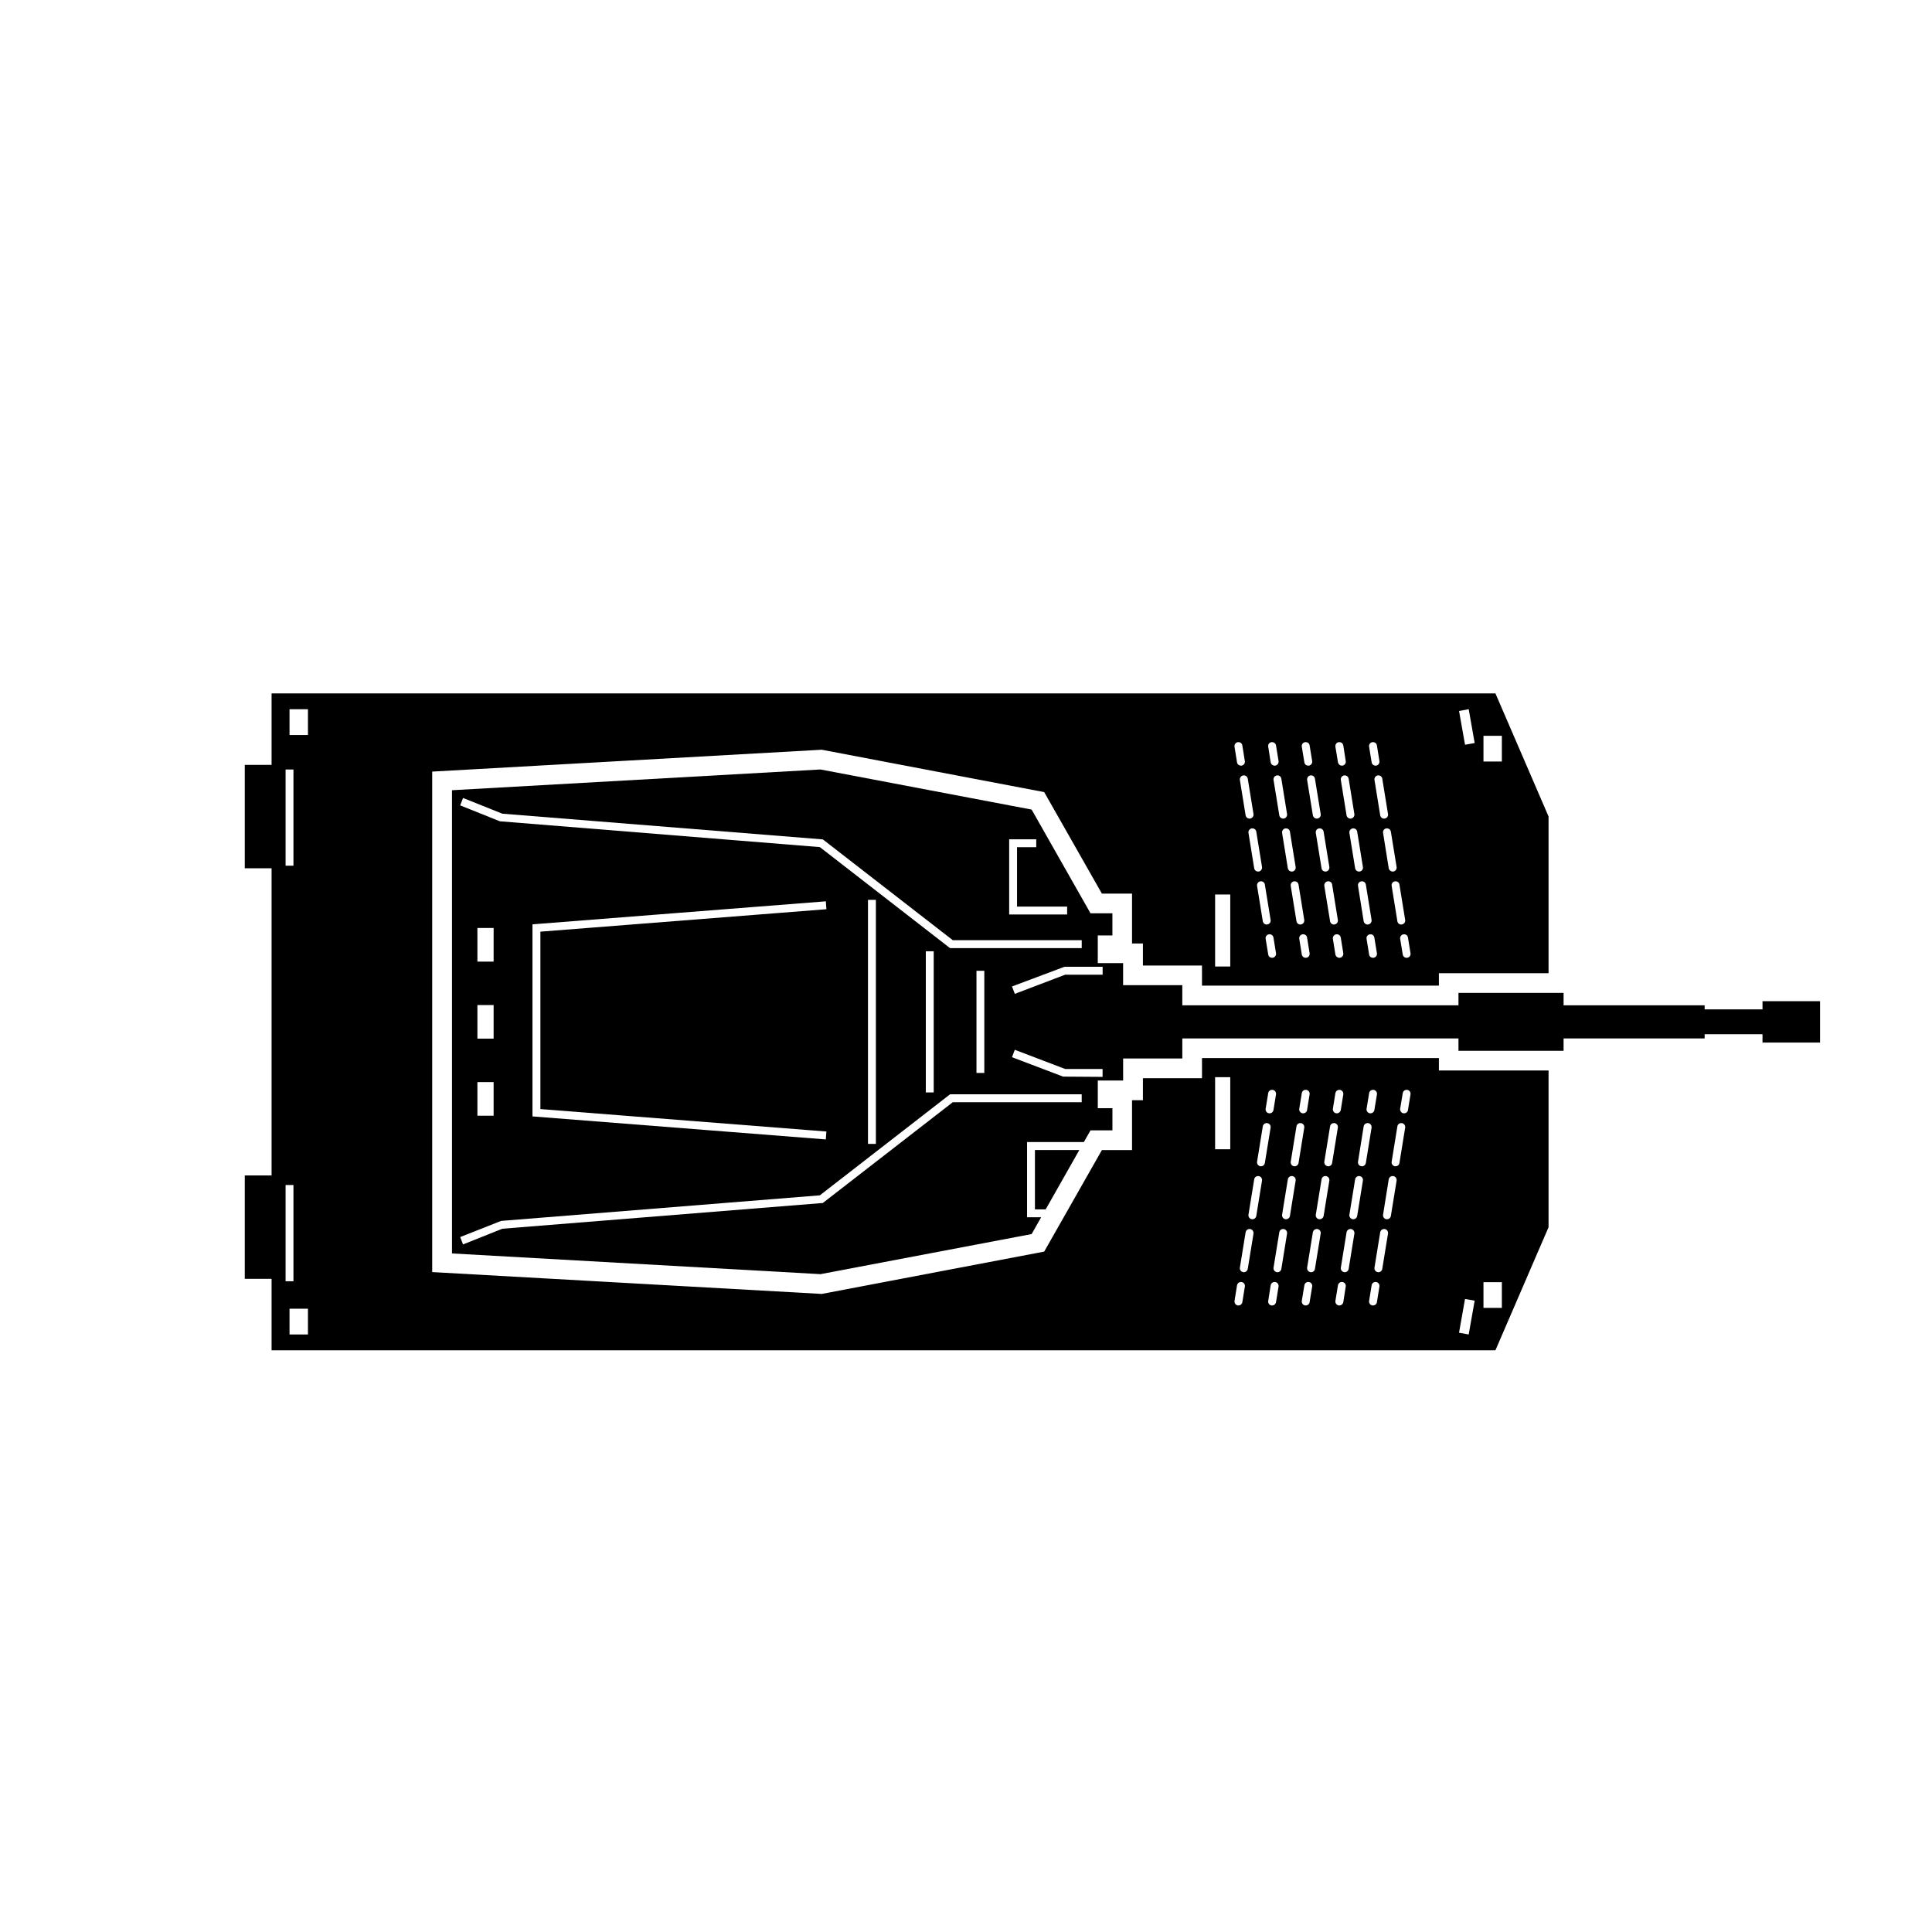 <svg xmlns="http://www.w3.org/2000/svg" xmlns:xlink="http://www.w3.org/1999/xlink" version="1.1" x="0px" y="0px" viewBox="0 0 100 100" enable-background="new 0 0 100 100" xml:space="preserve"><g><g><path d="M74.477,51.014v-0.642h5.676v-8.111l-2.75-6.371H14.057v3.7H12.67v5.35h1.387v15.899H12.67v5.352h1.387v3.7h63.346    l2.75-6.371v-8.111h-5.676v-0.643H62.215v1.041h-3.058v1.141h-0.563v2.579h-1.56l-2.987,5.256l-11.513,2.191l-20.163-1.131V39.938    l20.163-1.132l11.513,2.193l2.987,5.255h1.56v2.58h0.563v1.141h3.058v1.04H74.477z M64.232,39.629c-0.1,0-0.189-0.071-0.204-0.171    l-0.13-0.81c-0.015-0.112,0.058-0.217,0.17-0.234c0.121-0.012,0.219,0.057,0.234,0.169l0.131,0.809    c0.02,0.112-0.059,0.218-0.169,0.236C64.254,39.628,64.241,39.629,64.232,39.629z M65.563,47.854c-0.1,0-0.183-0.073-0.201-0.173    l-0.296-1.828c-0.016-0.113,0.058-0.217,0.169-0.235c0.121-0.016,0.219,0.057,0.234,0.168l0.297,1.828    c0.02,0.113-0.055,0.217-0.17,0.235C65.587,47.854,65.576,47.854,65.563,47.854z M65.121,45.111c-0.1,0-0.189-0.07-0.204-0.171    l-0.296-1.828c-0.02-0.113,0.06-0.216,0.169-0.234c0.117-0.014,0.215,0.058,0.235,0.169l0.297,1.827    c0.016,0.113-0.059,0.218-0.169,0.236C65.139,45.11,65.129,45.111,65.121,45.111z M64.673,42.371c-0.1,0-0.183-0.071-0.201-0.172    l-0.296-1.827c-0.015-0.113,0.057-0.217,0.173-0.236c0.117-0.014,0.215,0.058,0.235,0.169l0.297,1.829    c0.016,0.112-0.061,0.216-0.174,0.234C64.697,42.37,64.688,42.371,64.673,42.371z M65.843,49.575c-0.099,0-0.186-0.071-0.2-0.17    l-0.133-0.811c-0.02-0.112,0.056-0.216,0.169-0.234c0.119-0.015,0.215,0.059,0.235,0.169l0.132,0.809    c0.016,0.112-0.059,0.217-0.17,0.235C65.864,49.574,65.854,49.575,65.843,49.575z M65.975,39.629    c-0.099,0-0.187-0.071-0.205-0.171l-0.127-0.81c-0.02-0.112,0.054-0.217,0.169-0.234c0.116-0.012,0.215,0.057,0.234,0.169    l0.132,0.809c0.016,0.112-0.06,0.218-0.169,0.236C65.994,39.628,65.983,39.629,65.975,39.629z M67.307,47.854    c-0.099,0-0.187-0.073-0.202-0.173l-0.297-1.828c-0.02-0.113,0.056-0.217,0.17-0.235c0.118-0.016,0.214,0.057,0.234,0.168    l0.296,1.828c0.015,0.113-0.058,0.217-0.169,0.235C67.325,47.854,67.316,47.854,67.307,47.854z M66.859,45.111    c-0.099,0-0.183-0.07-0.201-0.171l-0.297-1.828c-0.016-0.113,0.06-0.216,0.169-0.234c0.12-0.014,0.22,0.058,0.236,0.169    l0.296,1.827c0.019,0.113-0.057,0.218-0.169,0.236C66.883,45.11,66.872,45.111,66.859,45.111z M66.418,42.371    c-0.1,0-0.187-0.071-0.202-0.172l-0.297-1.827c-0.02-0.113,0.058-0.217,0.17-0.236c0.12-0.014,0.218,0.058,0.233,0.169    l0.296,1.829c0.016,0.112-0.059,0.216-0.169,0.234C66.44,42.37,66.427,42.371,66.418,42.371z M67.584,49.575    c-0.1,0-0.188-0.071-0.203-0.17l-0.131-0.811c-0.02-0.112,0.06-0.216,0.169-0.234c0.123-0.015,0.219,0.059,0.235,0.169    l0.131,0.809c0.019,0.112-0.057,0.217-0.17,0.235C67.605,49.574,67.594,49.575,67.584,49.575z M67.714,39.629    c-0.1,0-0.187-0.071-0.2-0.171l-0.133-0.81c-0.021-0.112,0.059-0.217,0.17-0.234c0.121-0.012,0.218,0.057,0.234,0.169l0.133,0.809    c0.02,0.112-0.06,0.218-0.17,0.236C67.739,39.628,67.724,39.629,67.714,39.629z M69.047,47.854c-0.1,0-0.189-0.073-0.203-0.173    l-0.297-1.828c-0.016-0.113,0.061-0.217,0.169-0.235c0.125-0.016,0.22,0.057,0.235,0.168l0.296,1.828    c0.021,0.113-0.058,0.217-0.168,0.235C69.068,47.854,69.055,47.854,69.047,47.854z M68.603,45.111c-0.1,0-0.187-0.07-0.2-0.171    l-0.297-1.828c-0.019-0.113,0.053-0.216,0.17-0.234c0.116-0.014,0.215,0.058,0.234,0.169l0.297,1.827    c0.016,0.113-0.06,0.218-0.17,0.236C68.624,45.11,68.612,45.111,68.603,45.111z M68.157,42.371c-0.1,0-0.185-0.071-0.203-0.172    l-0.297-1.827c-0.015-0.113,0.06-0.217,0.17-0.236c0.122-0.014,0.219,0.058,0.234,0.169l0.298,1.829    c0.019,0.112-0.055,0.216-0.17,0.234C68.18,42.37,68.17,42.371,68.157,42.371z M69.323,49.575c-0.095,0-0.185-0.071-0.203-0.17    l-0.13-0.811c-0.016-0.112,0.057-0.216,0.172-0.234c0.118-0.015,0.217,0.059,0.236,0.169l0.131,0.809    c0.016,0.112-0.06,0.217-0.173,0.235C69.346,49.574,69.335,49.575,69.323,49.575z M69.455,39.629c-0.1,0-0.183-0.071-0.202-0.171    l-0.133-0.81c-0.015-0.112,0.061-0.217,0.169-0.234c0.124-0.012,0.22,0.057,0.24,0.169l0.126,0.809    c0.02,0.112-0.054,0.218-0.169,0.236C69.478,39.628,69.469,39.629,69.455,39.629z M70.789,47.854    c-0.099,0-0.187-0.073-0.206-0.173l-0.292-1.828c-0.02-0.113,0.056-0.217,0.169-0.235c0.119-0.016,0.215,0.057,0.236,0.168    l0.296,1.828c0.016,0.113-0.061,0.217-0.169,0.235C70.809,47.854,70.798,47.854,70.789,47.854z M70.344,45.111    c-0.1,0-0.183-0.07-0.203-0.171l-0.296-1.828c-0.016-0.113,0.059-0.216,0.17-0.234c0.118-0.014,0.217,0.058,0.233,0.169    l0.296,1.827c0.02,0.113-0.054,0.218-0.169,0.236C70.366,45.11,70.353,45.111,70.344,45.111z M69.9,42.371    c-0.099,0-0.188-0.071-0.203-0.172l-0.296-1.827c-0.02-0.113,0.061-0.217,0.169-0.236c0.118-0.014,0.215,0.058,0.236,0.169    l0.296,1.829c0.016,0.112-0.061,0.216-0.169,0.234C69.919,42.37,69.909,42.371,69.9,42.371z M71.065,49.575    c-0.099,0-0.186-0.071-0.2-0.17l-0.132-0.811c-0.02-0.112,0.059-0.216,0.17-0.234c0.12-0.015,0.213,0.059,0.233,0.169l0.133,0.809    c0.019,0.112-0.061,0.217-0.169,0.235C71.09,49.574,71.075,49.575,71.065,49.575z M71.198,39.629    c-0.099,0-0.188-0.071-0.203-0.171l-0.13-0.81c-0.021-0.112,0.058-0.217,0.168-0.234c0.123-0.012,0.216,0.057,0.236,0.169    l0.13,0.809c0.016,0.112-0.058,0.218-0.168,0.236C71.216,39.628,71.207,39.629,71.198,39.629z M72.528,47.854    c-0.099,0-0.187-0.073-0.2-0.173l-0.296-1.828c-0.021-0.113,0.057-0.217,0.168-0.235c0.12-0.016,0.22,0.057,0.235,0.168    l0.296,1.828c0.021,0.113-0.059,0.217-0.17,0.235C72.553,47.854,72.538,47.854,72.528,47.854z M72.087,45.111    c-0.099,0-0.188-0.07-0.207-0.171l-0.292-1.828c-0.021-0.113,0.055-0.216,0.168-0.234c0.118-0.014,0.216,0.058,0.235,0.169    l0.297,1.827c0.016,0.113-0.058,0.218-0.169,0.236C72.104,45.11,72.096,45.111,72.087,45.111z M71.639,42.371    c-0.099,0-0.182-0.071-0.2-0.172l-0.296-1.827c-0.017-0.113,0.057-0.217,0.169-0.236c0.121-0.014,0.219,0.058,0.234,0.169    l0.297,1.829c0.02,0.112-0.057,0.216-0.169,0.234C71.663,42.37,71.652,42.371,71.639,42.371z M72.806,49.575    c-0.1,0-0.183-0.071-0.2-0.17l-0.134-0.811c-0.016-0.112,0.06-0.216,0.169-0.234c0.125-0.015,0.22,0.059,0.235,0.169l0.132,0.809    c0.021,0.112-0.054,0.217-0.169,0.235C72.829,49.574,72.819,49.575,72.806,49.575z M64.1,67.571c-0.009,0-0.018,0-0.031-0.001    c-0.112-0.019-0.185-0.123-0.17-0.236l0.13-0.809c0.021-0.109,0.124-0.185,0.236-0.168c0.11,0.018,0.188,0.121,0.169,0.234    l-0.131,0.811C64.288,67.5,64.199,67.571,64.1,67.571z M64.381,65.851c-0.014,0-0.021-0.001-0.032-0.005    c-0.116-0.018-0.188-0.122-0.173-0.234l0.296-1.828c0.021-0.112,0.12-0.184,0.235-0.17c0.113,0.019,0.189,0.123,0.174,0.236    l-0.297,1.827C64.564,65.778,64.476,65.851,64.381,65.851z M64.825,63.107c-0.01,0-0.024-0.001-0.035-0.001    c-0.109-0.018-0.188-0.124-0.169-0.235l0.296-1.828c0.017-0.111,0.116-0.184,0.236-0.169c0.11,0.019,0.185,0.122,0.169,0.234    l-0.297,1.829C65.007,63.037,64.924,63.107,64.825,63.107z M65.266,60.367c-0.009,0-0.018-0.001-0.031-0.003    c-0.111-0.018-0.185-0.122-0.169-0.234l0.296-1.828c0.021-0.113,0.119-0.184,0.234-0.17c0.115,0.018,0.189,0.123,0.17,0.235    l-0.297,1.828C65.453,60.296,65.365,60.367,65.266,60.367z M65.713,57.625c-0.013,0-0.023,0-0.034-0.001    c-0.113-0.019-0.188-0.124-0.169-0.236l0.133-0.809c0.016-0.109,0.113-0.183,0.233-0.168c0.111,0.018,0.186,0.121,0.17,0.234    l-0.132,0.811C65.896,57.555,65.813,57.625,65.713,57.625z M65.843,67.571c-0.013,0-0.022,0-0.031-0.001    c-0.115-0.019-0.188-0.123-0.169-0.236l0.127-0.809c0.021-0.109,0.122-0.185,0.239-0.168c0.109,0.018,0.185,0.121,0.169,0.234    l-0.132,0.811C66.026,67.5,65.943,67.571,65.843,67.571z M66.121,65.851c-0.011,0-0.024-0.001-0.032-0.005    c-0.112-0.018-0.189-0.122-0.17-0.234l0.297-1.828c0.016-0.112,0.115-0.184,0.233-0.17c0.11,0.019,0.185,0.123,0.169,0.236    l-0.296,1.827C66.308,65.778,66.221,65.851,66.121,65.851z M66.563,63.107c-0.009,0-0.019-0.001-0.033-0.001    c-0.109-0.018-0.185-0.124-0.169-0.235l0.297-1.828c0.021-0.111,0.12-0.184,0.235-0.169c0.112,0.019,0.188,0.122,0.169,0.234    l-0.296,1.829C66.752,63.037,66.662,63.107,66.563,63.107z M67.01,60.367c-0.014,0-0.023-0.001-0.032-0.003    c-0.114-0.018-0.189-0.122-0.17-0.234l0.297-1.828c0.017-0.113,0.114-0.184,0.234-0.17c0.111,0.018,0.184,0.123,0.169,0.235    l-0.296,1.828C67.193,60.296,67.11,60.367,67.01,60.367z M67.451,57.625c-0.008,0-0.021,0-0.032-0.001    c-0.109-0.019-0.188-0.124-0.169-0.236l0.131-0.809c0.017-0.109,0.114-0.183,0.234-0.168c0.113,0.018,0.188,0.121,0.17,0.234    l-0.131,0.811C67.641,57.555,67.551,57.625,67.451,57.625z M67.584,67.571c-0.01,0-0.023,0-0.033-0.001    c-0.111-0.019-0.19-0.123-0.17-0.236l0.133-0.809c0.017-0.109,0.115-0.185,0.234-0.168c0.11,0.018,0.189,0.121,0.17,0.234    l-0.133,0.811C67.771,67.5,67.684,67.571,67.584,67.571z M67.861,65.851c-0.01,0-0.021-0.001-0.034-0.005    c-0.11-0.018-0.185-0.122-0.17-0.234l0.297-1.828c0.02-0.112,0.122-0.184,0.235-0.17c0.115,0.019,0.188,0.123,0.17,0.236    l-0.298,1.827C68.048,65.778,67.961,65.851,67.861,65.851z M68.307,63.107c-0.014,0-0.021-0.001-0.031-0.001    c-0.117-0.018-0.188-0.124-0.17-0.235l0.297-1.828c0.016-0.111,0.115-0.184,0.234-0.169c0.11,0.019,0.186,0.122,0.17,0.234    l-0.297,1.829C68.49,63.037,68.406,63.107,68.307,63.107z M68.751,60.367c-0.01,0-0.021-0.001-0.035-0.003    c-0.108-0.018-0.185-0.122-0.169-0.234l0.297-1.828c0.02-0.113,0.114-0.184,0.235-0.17c0.11,0.018,0.188,0.123,0.168,0.235    l-0.296,1.828C68.938,60.296,68.85,60.367,68.751,60.367z M69.195,57.625c-0.014,0-0.021,0-0.033-0.001    c-0.115-0.019-0.188-0.124-0.172-0.236l0.13-0.809c0.021-0.109,0.119-0.183,0.236-0.168c0.113,0.018,0.188,0.121,0.173,0.234    l-0.131,0.811C69.379,57.555,69.29,57.625,69.195,57.625z M69.323,67.571c-0.009,0-0.02,0-0.034-0.001    c-0.108-0.019-0.184-0.123-0.169-0.236l0.133-0.809c0.02-0.109,0.118-0.185,0.233-0.168c0.115,0.018,0.188,0.121,0.169,0.234    l-0.126,0.811C69.511,67.5,69.422,67.571,69.323,67.571z M69.604,65.851c-0.008,0-0.022-0.001-0.033-0.005    c-0.108-0.018-0.188-0.122-0.169-0.234l0.296-1.828c0.018-0.112,0.12-0.184,0.236-0.17c0.108,0.019,0.185,0.123,0.169,0.236    l-0.296,1.827C69.788,65.778,69.703,65.851,69.604,65.851z M70.046,63.107c-0.009,0-0.02-0.001-0.031-0.001    c-0.111-0.018-0.186-0.124-0.17-0.235l0.296-1.828c0.021-0.111,0.12-0.184,0.234-0.169c0.115,0.019,0.188,0.122,0.169,0.234    l-0.296,1.829C70.232,63.037,70.146,63.107,70.046,63.107z M70.492,60.367c-0.012,0-0.021-0.001-0.032-0.003    c-0.113-0.018-0.188-0.122-0.169-0.234l0.292-1.828c0.021-0.113,0.12-0.184,0.24-0.17c0.108,0.018,0.185,0.123,0.169,0.235    l-0.296,1.828C70.677,60.296,70.591,60.367,70.492,60.367z M70.935,57.625c-0.009,0-0.023,0-0.031-0.001    c-0.111-0.019-0.189-0.124-0.17-0.236l0.132-0.809c0.017-0.109,0.114-0.183,0.235-0.168c0.108,0.018,0.188,0.121,0.169,0.234    l-0.133,0.811C71.121,57.555,71.034,57.625,70.935,57.625z M71.065,67.571c-0.008,0-0.021,0-0.032-0.001    c-0.11-0.019-0.188-0.123-0.168-0.236l0.13-0.809c0.018-0.109,0.113-0.185,0.236-0.168c0.11,0.018,0.184,0.121,0.168,0.234    l-0.13,0.811C71.255,67.5,71.165,67.571,71.065,67.571z M71.343,65.851c-0.009,0-0.017-0.001-0.031-0.005    c-0.112-0.018-0.186-0.122-0.169-0.234l0.296-1.828c0.021-0.112,0.12-0.184,0.235-0.17c0.112,0.019,0.188,0.123,0.169,0.236    l-0.297,1.827C71.531,65.778,71.442,65.851,71.343,65.851z M71.791,63.107c-0.014,0-0.024-0.001-0.035-0.001    c-0.113-0.018-0.188-0.124-0.168-0.235l0.292-1.828c0.02-0.111,0.12-0.184,0.239-0.169c0.111,0.019,0.185,0.122,0.169,0.234    l-0.297,1.829C71.974,63.037,71.891,63.107,71.791,63.107z M72.232,60.367c-0.01,0-0.021-0.001-0.032-0.003    c-0.111-0.018-0.188-0.122-0.168-0.234l0.296-1.828c0.016-0.113,0.114-0.184,0.233-0.17c0.111,0.018,0.19,0.123,0.17,0.235    l-0.296,1.828C72.42,60.296,72.332,60.367,72.232,60.367z M72.676,57.625c-0.01,0-0.021,0-0.035-0.001    c-0.109-0.019-0.185-0.124-0.169-0.236l0.134-0.809c0.02-0.109,0.118-0.183,0.233-0.168c0.115,0.018,0.189,0.121,0.169,0.234    l-0.132,0.811C72.862,57.555,72.775,57.625,72.676,57.625z M76.784,38.086h0.952v1.331h-0.952V38.086z M76.02,36.709l0.309,1.75    l-0.499,0.089L75.52,36.8L76.02,36.709z M76.784,66.364h0.952v1.331h-0.952V66.364z M75.829,67.234l0.499,0.088l-0.309,1.75    l-0.5-0.091L75.829,67.234z M62.894,55.755h0.784v3.729h-0.784V55.755z M14.782,39.829h0.407v4.979h-0.407V39.829z M14.782,61.337    h0.407v4.979h-0.407V61.337z M15.939,69.072h-0.953v-1.333h0.953V69.072z M15.939,38.042h-0.953v-1.333h0.953V38.042z     M62.894,46.298h0.784v3.728h-0.784V46.298z"/></g><g><polygon points="53.568,59.524 53.568,62.597 54.124,62.597 55.866,59.524   "/><path d="M91.227,51.821v0.425h-2.995v-0.212h-7.301v-0.643h-5.441v0.643H61.196v-0.039v-1.002h-3.064v-1.142h-1.311v-1.432h0.757    v-1.146h-1.133l-3.048-5.369l-10.929-2.076l-19.072,1.074v23.976l19.072,1.072l10.929-2.075l0.493-0.87h-0.729v-3.892h2.938    l0.347-0.606h1.133v-1.146h-0.757v-1.433h1.311v-1.142h3.064v-1.001v-0.037h14.293v0.641h5.441v-0.641h7.301v-0.217h2.995v0.431    h2.979v-2.141H91.227z M52.235,43.442h1.401v0.408h-0.994v3.076h2.593v0.407h-3V43.442z M23.968,41.304L26,42.116l16.588,1.331    l0.05,0.037l6.679,5.181h6.673v0.411h-6.813l-0.056-0.042l-6.686-5.188l-16.562-1.336l-2.055-0.824L23.968,41.304z M50.948,50.247    v5.289h-0.406v-5.289H50.948z M48.329,49.237v7.308H47.92v-7.308H48.329z M45.336,46.575v12.633h-0.409V46.575H45.336z     M42.774,58.567l-0.03,0.409L27.56,57.785v-9.941l0.187-0.015l14.998-1.177l0.03,0.409l-14.804,1.162v9.182L42.774,58.567z     M24.71,53.76v-1.739h0.84v1.739H24.71z M25.55,56.008v1.741h-0.84v-1.741H25.55z M24.71,49.774v-1.742h0.84v1.742H24.71z     M55.989,57.05h-6.673l-6.729,5.218l-0.062,0.004L26,63.599l-2.032,0.812l-0.149-0.381l2.117-0.836l16.499-1.324l6.741-5.23h6.813    V57.05z M57.071,55.739l-2.045-0.014l-2.646-1.005l0.146-0.383l2.606,0.993h1.938V55.739z M57.071,50.45h-1.938l-2.606,0.992    l-0.146-0.383l2.718-1.02h1.973V50.45z"/></g></g></svg>